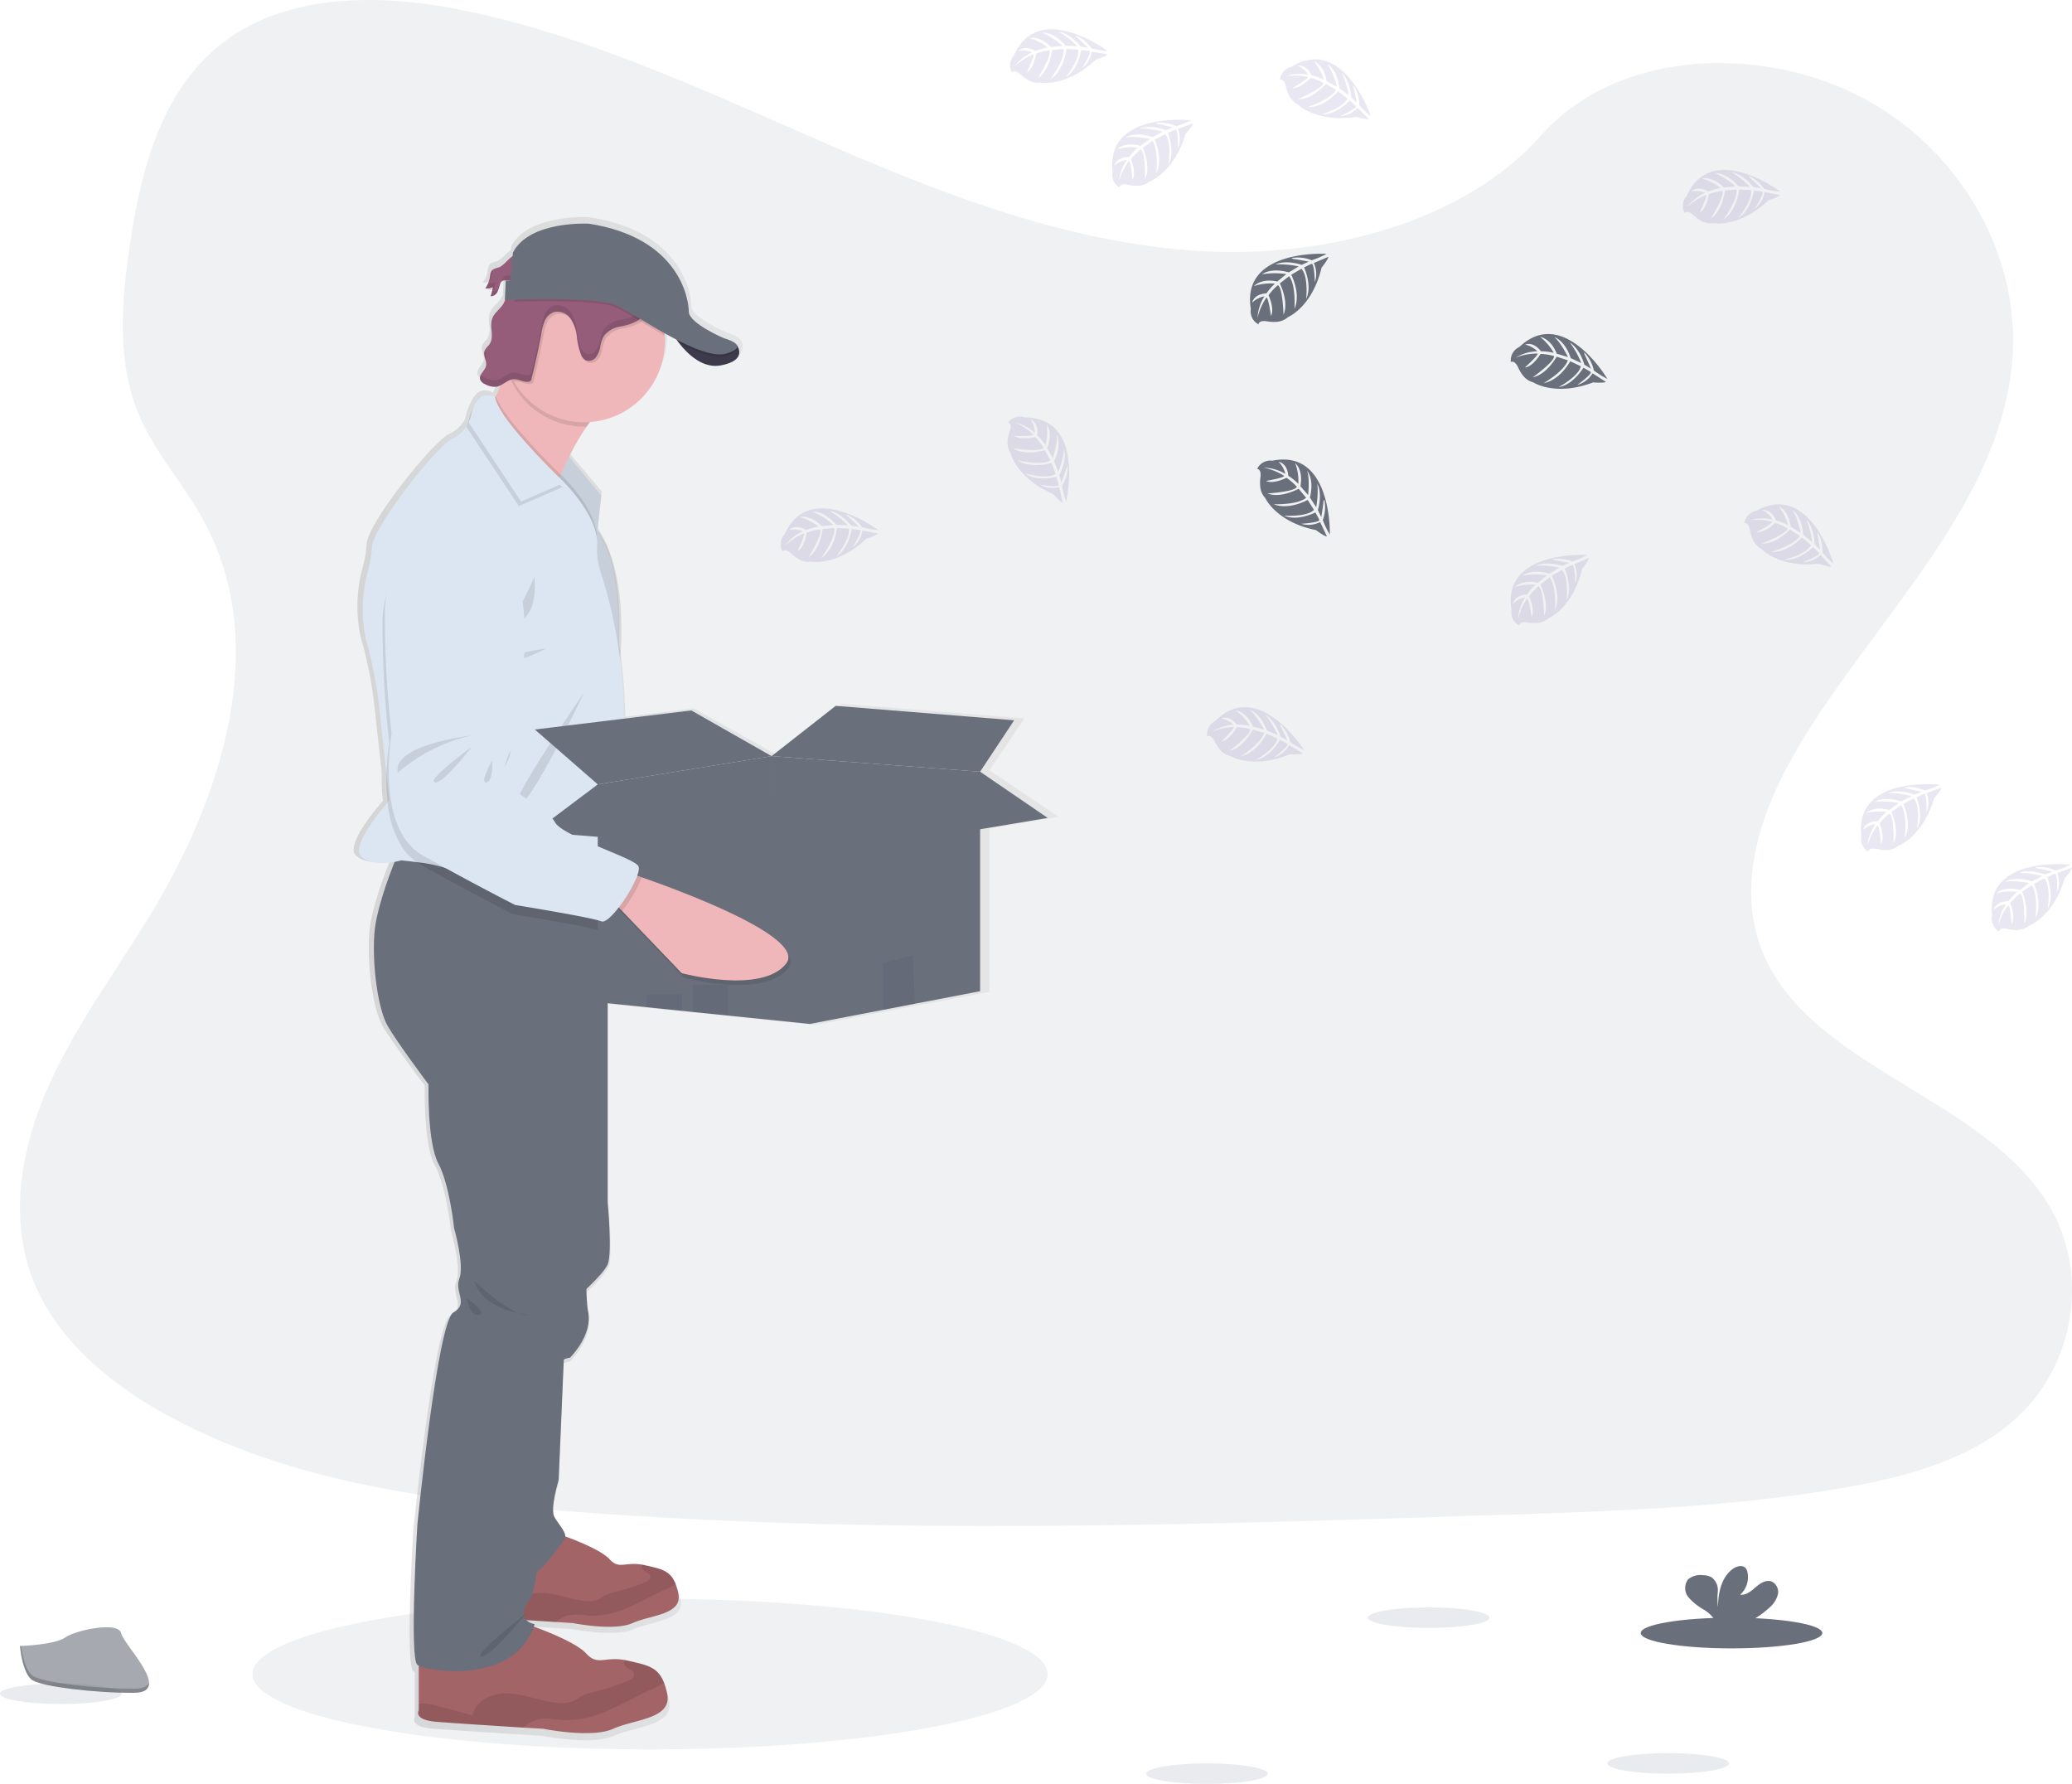 <svg xmlns="http://www.w3.org/2000/svg" xmlns:xlink="http://www.w3.org/1999/xlink" width="367.6" height="316.421" viewBox="0 0 367.6 316.421"><defs><style>.a,.j,.n{fill:#696f7b;}.a,.d,.g,.k,.l,.m{opacity:0.1;}.b{fill:url(#a);}.c{fill:#efb7b9;}.e{fill:#dce6f2;}.f{fill:#965d7b;}.h{fill:#444053;}.i{fill:#a36468;}.k{fill:#38435a;}.l{fill:#250c80;}.m{fill:#2d3956;}.n{opacity:0.59;}.o{opacity:0.2;}</style><linearGradient id="a" y1="0.5" x2="1" y2="0.5" gradientUnits="objectBoundingBox"><stop offset="0" stop-color="gray" stop-opacity="0.251"/><stop offset="0.54" stop-color="gray" stop-opacity="0.122"/><stop offset="1" stop-color="gray" stop-opacity="0.102"/></linearGradient></defs><g transform="translate(-34.37 -0.003)"><ellipse class="a" cx="70.54" cy="13.363" rx="70.54" ry="13.363" transform="translate(79.161 283.57)"/><path class="a" d="M306.745,99.656c-23.339-.9-45.567-9.269-66.793-18.426s-42.249-19.3-65.029-24.15c-14.652-3.12-31.409-3.565-43.212,5.151-11.363,8.412-15.034,22.893-17.007,36.34-1.486,10.118-2.358,20.77,1.709,30.243,2.827,6.577,7.84,12.105,11.309,18.406,12.07,21.919,3.538,48.95-9.538,70.352-6.13,10.038-13.253,19.628-17.987,30.3s-6.924,22.949-2.78,33.868c4.1,10.815,13.887,18.923,24.486,24.631,21.525,11.6,46.88,14.913,71.621,16.8,54.752,4.158,109.792,2.359,164.689.553,20.317-.665,40.72-1.342,60.706-4.831,11.1-1.939,22.556-5.015,30.616-12.442,10.227-9.425,12.762-25.384,5.907-37.2-11.5-19.828-43.274-24.751-51.319-46.026-4.421-11.713.119-24.755,6.549-35.615,13.79-23.3,36.9-43.742,38.117-70.372.837-18.29-10.274-36.608-27.453-45.264-18.005-9.073-42.978-7.931-56.256,7.086C351.393,94.5,327.354,100.453,306.745,99.656Z" transform="translate(-57.311 -55.03)"/><path class="b" d="M443.172,257.546,430.9,249.274h0l6.189-9.213-32.406-2.584-11.645,9-14.577-8.172-12.157,1.462-.144-3.2a90.442,90.442,0,0,0-1.005-9.974c.052-1,.088-2.151.084-3.4,0-5.268-.713-12.249-3.845-16.9l.721-6.481-5.848-6.91a44.206,44.206,0,0,1,3.2-5.392c.2-.288.4-.569.617-.841a14.544,14.544,0,0,0,13.579-14.421,9.218,9.218,0,0,0-.04-1.053,3.815,3.815,0,0,0-.044-.425c.741.4,1.49.8,2.239,1.2.14.2.3.4.477.637h0l.036.044.224.276.072.084c.08.1.164.188.248.284l.056.064c.212.236.437.477.677.713a.716.716,0,0,1,.08.076l.3.28.084.076c.256.228.529.449.8.657l.088.064.344.236.112.072c.132.08.268.164.4.24l.048.028c.156.084.316.164.477.24l.08.032q.2.088.4.168l.124.044c.14.048.276.092.421.132l.088.024c.176.044.353.08.533.108h.02a4.357,4.357,0,0,0,.513.052h.116a4.4,4.4,0,0,0,.461,0h.1a4.746,4.746,0,0,0,.573-.068,6.321,6.321,0,0,0,2.524-.905,2.2,2.2,0,0,0,.513-.477,1.888,1.888,0,0,0-.08-2.2h0c-.312-.745-2.339-1.27-2.339-1.27s-6.409-2.676-6.409-4.807-1.6-13.187-18.142-15.714c0,0-10.759-.6-13.784,5.155l-.064.673c-.889.557-1.626,1.674-2.5,2a4.089,4.089,0,0,0-1.086.4v-.076h0a1.033,1.033,0,0,0-.244.316,3.2,3.2,0,0,0-.332,1.2,4.526,4.526,0,0,1-.525,1.454,3.238,3.238,0,0,1-.24.369h0l-.068.108a2.924,2.924,0,0,0,1.362-.22,6.781,6.781,0,0,1-.4,1.6,1.33,1.33,0,0,0,1.234-.737v-.032l.052-.072a3.383,3.383,0,0,0,.248-.581l-.044.048c.08-.26.152-.525.24-.781a1.226,1.226,0,0,1,.2-.4.97.97,0,0,1,.829-.276l-.164,3.473h.072a4.734,4.734,0,0,1-.353.729c-.569.921-1.6,1.55-1.983,2.56a3.766,3.766,0,0,0-.184,1.514c0,.3.036.6.06.905v-.024a3.378,3.378,0,0,1-.361,2.207c-.3.441-.773.773-.937,1.274a1.241,1.241,0,0,0-.06.433,4.86,4.86,0,0,0,.272,1.286.056.056,0,0,0,0-.024,1.955,1.955,0,0,1,.068.945c-.18.8-1.154,1.47-1.106,2.235a.861.861,0,0,0,.044.3,1.623,1.623,0,0,0,.905.8,3.525,3.525,0,0,0,2.035.449,2.676,2.676,0,0,0,.761-.26c-.28.645-.569,1.282-.861,1.887-.044.1-.092.192-.14.288,0,0-2.475-1.654-3.882,1.718a7.483,7.483,0,0,0-.869,2.259,5.375,5.375,0,0,1-.3.929,5.98,5.98,0,0,1-2.676,2.4c-2.868,1.314-14.453,15.762-14.657,19.5a21.827,21.827,0,0,1-.737,4.318,25.7,25.7,0,0,0-.689,10.211,19.535,19.535,0,0,0,.709,3.257,72.964,72.964,0,0,1,2.051,10.711l1.33,12.105a34.447,34.447,0,0,0,.216,5c-1.358,1.55-6.81,8.011-4.727,9.77,1.6,1.386,4.406,1.158,5.981.873-1.326,3.281-3.413,8.985-3.689,12.9-.4,5.8.685,13.475,2.4,16.423S330.7,305.19,330.7,305.19s-.268,10.375,1.779,14.144,2.872,11.589,2.872,11.589,1.911,6.6.953,9.029,1.775,4.446-1.094,6.061-6.537,38-6.537,38-1.478,23.846,0,25.06a1.5,1.5,0,0,0,.252.148v8.011s-1.025,1.682,3.144,2.023c2.856.228,10.952.745,15.754,1.045l3.721.232s8.813,1.754,12.706,0,10.8-1.714,9.77-6.349a13.183,13.183,0,0,0-.545-1.855c-1.126-2.876-3.036-3.2-6.557-4.006-.2-.044-.4-.084-.581-.116-3.709-.645-4.927,1.082-7.006-1.166-1.807-1.943-7.559-4.118-9.518-4.807.048-.144.108-.284.156-.433a2.932,2.932,0,0,1-1.486-.725l5.308.337,3.16.2s7.491,1.494,10.815,0,9.173-1.454,8.3-5.392a11.294,11.294,0,0,0-.461-1.578c-.957-2.443-2.584-2.712-5.576-3.389-.172-.036-.332-.072-.493-.1-3.152-.549-4.186.917-5.952-.989-1.514-1.626-6.293-3.449-8.011-4.07,0-.889-1.2-2.155-1.959-3.425-.889-1.482.753-6.669.753-6.669l.937-21.523a4.157,4.157,0,0,1,1.122-.32s4.238-4.046,3.281-8.356a27.694,27.694,0,0,1-.3-3.938,20.231,20.231,0,0,0,3.857-4.382c.889-1.919,0-11.216,0-11.216V290.709l7.09.717,6.433.661,1.959.2,6.433.649,14.785,1.494,13.323-2.524,5.764-1.09,11.853-2.243v-29Zm-97.583-96.1-.825-.088C345.036,161.369,345.324,161.421,345.589,161.445Z" transform="translate(-220.971 -112.642)"/><path class="c" d="M512.068,442.063c-4.006,5.732-18.406,2.7-18.406,2.7L482.5,434.316,481,432.9l2.52-5.352s.8.22,2.175.613C492.909,430.258,515.449,437.244,512.068,442.063Z" transform="translate(-318.624 -278.328)"/><path class="d" d="M485.687,428.163a23.5,23.5,0,0,1-3.185,6.153L481,432.9l2.52-5.352S484.329,427.77,485.687,428.163Z" transform="translate(-318.624 -278.328)"/><path class="e" d="M382.485,278.168s-10.287,4.563-9.782,15.766a184.71,184.71,0,0,0,2.355,21.535s-2.1,16.86,6.653,21.206,16.86,7.919,16.86,7.919,13.7,1.474,15.4,2.083,7.022-8.7,6.041-10.15-13.555-4.49-15.158-6.91-5.308-3.914-5.308-3.914-3.825-2.315-4.086-4.406.749-3.649,1.005-4.566.905-9.774.905-9.774S401.692,275.432,382.485,278.168Z" transform="translate(-253.697 -188.683)"/><path class="d" d="M394.887,370.39s-14.112,2.363-12.746,7.3A29.918,29.918,0,0,1,394.887,370.39Z" transform="translate(-259.309 -244.064)"/><path class="d" d="M404.736,375.38s-7.759,6.333-6.241,6.657S404.736,375.38,404.736,375.38Z" transform="translate(-269.05 -247.055)"/><path class="d" d="M421.86,380.89s-2.079,4.258-.8,3.97S421.86,380.89,421.86,380.89Z" transform="translate(-282.445 -250.358)"/><path class="d" d="M422.054,339.642l-.857-.244a2.449,2.449,0,0,0,.112-1.751c-.981-1.45-13.547-4.486-15.146-6.91s-5.308-3.914-5.308-3.914-3.825-2.315-4.086-4.406.749-3.649,1.005-4.566.905-9.778.905-9.778,4.306-31.521-14.9-28.785c0,0-10.287,4.567-9.786,15.77a184.21,184.21,0,0,0,2.359,21.535s-2.1,16.86,6.653,21.206,16.86,7.919,16.86,7.919,13.7,1.47,15.4,2.083c.645.232,1.811-.965,2.952-2.612l.649.6,11.16,10.439s14.4,3.04,18.406-2.692C451.82,348.719,429.284,341.733,422.054,339.642Z" transform="translate(-254.471 -189.354)"/><path class="f" d="M378.761,169.992a3.406,3.406,0,0,0-1.11.429c-.4.332-.4.9-.5,1.4a4.6,4.6,0,0,1-.8,1.915,2.88,2.88,0,0,0,1.334-.22,6.865,6.865,0,0,1-.4,1.6,1.3,1.3,0,0,0,1.2-.733,7.717,7.717,0,0,0,.5-1.406,1.158,1.158,0,0,1,.192-.4c.369-.437,1.053-.24,1.622-.184a2.664,2.664,0,0,0,2.435-1.17c.6-.917.641-3.265-.8-3.513C380.929,167.461,379.991,169.536,378.761,169.992Z" transform="translate(-255.894 -122.559)"/><g class="g" transform="translate(120.516 47.758)"><path d="M378.553,174.847c.036-.2.06-.4.1-.6h0a2.35,2.35,0,0,0-.5,1.4,4.405,4.405,0,0,1-.236.845,4.59,4.59,0,0,0,.633-1.646Z" transform="translate(-377.351 -174.25)"/><path d="M377.83,181.6a6.661,6.661,0,0,0,.4-1.6,2.868,2.868,0,0,1-1.27.22,4.633,4.633,0,0,1-.461.8,2.852,2.852,0,0,0,1.33-.216,6.661,6.661,0,0,1-.4,1.6,1.3,1.3,0,0,0,1.2-.733,2.99,2.99,0,0,0,.24-.573,1.2,1.2,0,0,1-1.041.5Z" transform="translate(-376.5 -177.697)"/><path d="M385.735,175.731c-.569-.056-1.258-.252-1.626.184a1.238,1.238,0,0,0-.192.4c-.036.1-.068.212-.1.32.381-.3,1-.14,1.514-.088a2.676,2.676,0,0,0,2.435-1.17,2.219,2.219,0,0,0,.268-.629A2.668,2.668,0,0,1,385.735,175.731Z" transform="translate(-380.888 -174.55)"/></g><path class="e" d="M314.141,201l6.109,7.346-.8,7.415L312.07,204.2Z" transform="translate(-179.216 -120.483)"/><path class="d" d="M320.246,208.346l-.749,6.974-.048.441-6.661-10.431-.717-1.126.208-.324,1.859-2.88.413.5Z" transform="translate(-179.216 -120.483)"/><path class="c" d="M397.764,215.045c-2.067.593-4.042,2.628-5.76,5.1a43.513,43.513,0,0,0-3.108,5.344c-.565,1.13-1.061,2.215-1.474,3.161l-.288.673c-.7,1.646-1.086,2.748-1.086,2.748s-15.823-11.9-13.319-12.7c.841-.268,1.947-2.071,3.04-4.342l.136-.288c.693-1.458,1.374-3.084,1.979-4.615,1.238-3.144,2.155-5.876,2.155-5.876S404.073,213.243,397.764,215.045Z" transform="translate(-253.562 -144.475)"/><path class="h" d="M459.26,202.58s3.653,6.609,8.56,5.708,2.888-3.549,2.888-3.549Z" transform="translate(-305.593 -143.474)"/><path class="i" d="M397.556,750.388c-3.237,1.478-10.555,0-10.555,0l-3.084-.192c-4.006-.256-10.711-.689-13.083-.881-3.461-.284-2.612-1.7-2.612-1.7v-8.568l16.792-4.254s6.637,2.271,8.456,4.254c1.727,1.891,2.736.437,5.816.981.152.028.312.06.481.1,2.924.669,4.51.933,5.448,3.357a11.258,11.258,0,0,1,.453,1.562C406.533,748.946,400.789,748.918,397.556,750.388Z" transform="translate(-250.967 -462.496)"/><path class="d" d="M405.215,751.317a12.547,12.547,0,0,1-1.891.969c-2.2,1.005-4.3,2.231-6.525,3.181a15.261,15.261,0,0,1-7.038,1.446,10.494,10.494,0,0,0-3.757-.04,8.673,8.673,0,0,0-2.087,1.158c-4.006-.256-10.711-.689-13.083-.881-3.461-.284-2.612-1.7-2.612-1.7v-1c.124,0,.264-.036.425-.048a7.562,7.562,0,0,1,2.443.365c1.738.473,3.469.937,5.207,1.4a4.114,4.114,0,0,1,2-2.556,6.385,6.385,0,0,1,3.229-.741c2.7.036,5.247,1.314,7.939,1.442a4.374,4.374,0,0,0,2.2-.369c.369-.184.693-.453,1.053-.657a7.69,7.69,0,0,1,1.815-.613A39.956,39.956,0,0,0,399.723,751c.481-.188,1.042-.529.977-1.041-.084-.681-1.154-.761-1.434-1.386a.8.8,0,0,1,.032-.709c.152.028.312.06.481.1C402.691,748.629,404.278,748.893,405.215,751.317Z" transform="translate(-250.967 -470.331)"/><path class="i" d="M381.246,793.058c-3.805,1.739-12.418,0-12.418,0l-3.625-.212c-4.695-.3-12.6-.8-15.394-1.038-4.074-.336-3.072-2-3.072-2v-10.1L366.5,774.7s7.811,2.672,9.95,5.007c2.031,2.223,3.2.513,6.846,1.154.18.032.369.072.565.116,3.441.8,5.308,1.1,6.409,3.954a12.853,12.853,0,0,1,.533,1.839C391.793,791.36,385.052,791.324,381.246,793.058Z" transform="translate(-238.078 -486.42)"/><path class="d" d="M390.259,794.18a14.912,14.912,0,0,1-2.223,1.142c-2.592,1.182-5.059,2.624-7.679,3.741a18,18,0,0,1-8.284,1.7c-1.482-.108-3-.481-4.406-.048A10.216,10.216,0,0,0,365.2,802.1c-4.695-.3-12.6-.8-15.394-1.037-4.074-.336-3.072-2-3.072-2v-1.178a5.031,5.031,0,0,1,.5-.056,8.789,8.789,0,0,1,2.876.429l6.125,1.65a4.847,4.847,0,0,1,2.375-3.008,7.474,7.474,0,0,1,3.8-.873c3.173.044,6.173,1.546,9.341,1.7a5.171,5.171,0,0,0,2.58-.429c.437-.22.8-.537,1.242-.773a8.712,8.712,0,0,1,2.135-.721,47.938,47.938,0,0,0,6.073-1.971c.565-.224,1.226-.625,1.15-1.226-.1-.8-1.358-.9-1.69-1.634a.966.966,0,0,1,.04-.833c.18.032.369.072.565.116C387.291,791.015,389.158,791.328,390.259,794.18Z" transform="translate(-238.078 -495.669)"/><path class="j" d="M391.907,647.54l-1.07,25.168s-1.6,5.139-.733,6.609,2.335,2.936,1.8,3.805-6.942,10.267-9.013,6.661-4.114-19.227-4.114-19.227l1.911-19.3Z" transform="translate(-257.351 -410.196)"/><path class="j" d="M414.139,491l2.972,3.974v34.561s.869,9.213,0,11.116-5.276,5.708-5.276,5.708l-3.705-19.027.8-20.129Z" transform="translate(-274.944 -316.361)"/><path class="a" d="M391.907,647.54l-1.07,25.168s-1.6,5.139-.733,6.609,2.335,2.936,1.8,3.805-6.942,10.267-9.013,6.661-4.114-19.227-4.114-19.227l1.911-19.3Z" transform="translate(-257.351 -410.196)"/><path class="a" d="M414.139,491l2.972,3.974v34.561s.869,9.213,0,11.116-5.276,5.708-5.276,5.708l-3.705-19.027.8-20.129Z" transform="translate(-274.944 -316.361)"/><path class="j" d="M368.479,439.814v18.695l-3.337,14.553s-1.069,35.118-.136,39.388-3.2,8.28-3.2,8.28-2.4.268-2.4,2.135-4.006,7.21-4.006,7.21l.132,10.415s1.738,19.5-.933,23.233.933,4.274.933,4.274c-3.337,10.948-19.36,8.412-20.806,7.21s0-24.835,0-24.835,3.581-36.051,6.385-37.654.136-3.605,1.07-6.009-.933-8.945-.933-8.945-.8-7.747-2.8-11.484-1.738-14.02-1.738-14.02-5.608-7.479-7.274-10.415-2.74-10.547-2.339-16.291c.272-3.882,2.311-9.534,3.605-12.786.621-1.558,1.07-2.568,1.07-2.568l.381.1,21.879,5.728Z" transform="translate(-226.312 -279.916)"/><path class="d" d="M405.874,215c-2.067.593-4.042,2.628-5.76,5.1h-.449a14.308,14.308,0,0,1-12.418-7.182,14.089,14.089,0,0,1-1.258-2.864c1.238-3.144,2.155-5.876,2.155-5.876S412.183,213.2,405.874,215Z" transform="translate(-261.672 -144.433)"/><path class="c" d="M413.021,184.754a14.32,14.32,0,1,1-26.79-7.018,13.993,13.993,0,0,1,1.514-2.187,14.493,14.493,0,0,1,3.293-2.892A14.32,14.32,0,0,1,413,183.7C413.009,184.057,413.021,184.406,413.021,184.754Z" transform="translate(-260.707 -124.198)"/><path class="d" d="M393.842,255.011l-.048.441-6.661-10.415c-.7,1.646-1.086,2.748-1.086,2.748s-15.823-11.913-13.319-12.714c.841-.268,1.947-2.071,3.04-4.342l.136-.288c1.162,3.461,7.911,10.379,10.719,13.151.324.32.593.585.8.777l.429.4.224.224C389.1,246.046,393.41,250.693,393.842,255.011Z" transform="translate(-253.562 -160.174)"/><path class="e" d="M367.667,290.175l-.729,23.461-.128,4.178s-8.636-.8-16.7-1.682c-6.489-.709-12.606-1.474-13.547-1.923a25.5,25.5,0,0,0-5.808-1.278c-1.57-.212-2.8-.324-2.8-.324s-.461.136-1.17.264c-1.546.28-4.262.509-5.844-.865-2.023-1.758,3.293-8.148,4.619-9.682l.292-.332-.5-4.627-1.3-12a73.2,73.2,0,0,0-2-10.615,19.578,19.578,0,0,1-.693-3.225,25.828,25.828,0,0,1,.673-10.118,22.07,22.07,0,0,0,.721-4.282c.2-3.705,11.516-18.026,14.32-19.328a5.944,5.944,0,0,0,2.868-2.86,5.464,5.464,0,0,0,.437-1.246c1.2-5.207,4.242-3.14,4.242-3.14.733,4.074,12.081,14.857,12.081,14.857l.224.224c1.126,1.154,6.141,6.569,5.784,11.192a13.567,13.567,0,0,0,.757,5.063,85.622,85.622,0,0,1,3.946,22.432Z" transform="translate(-222.408 -160)"/><path class="d" d="M390.258,310.45s-2.8,6.81-4.907,7.911S391.26,320.685,390.258,310.45Z" transform="translate(-261.078 -208.134)"/><path class="d" d="M393.789,342.2s-6.409.8-6.409,2S393.789,342.2,393.789,342.2Z" transform="translate(-262.506 -227.166)"/><path class="d" d="M401.829,361.7s-9.313,19.828-11.917,20.429S401.829,361.7,401.829,361.7Z" transform="translate(-263.836 -238.855)"/><path class="d" d="M385,247.586l-7.7,3.349L368,236.891a5.463,5.463,0,0,0,.437-1.246c1.2-5.207,4.242-3.141,4.242-3.141.733,4.074,12.081,14.857,12.081,14.857Z" transform="translate(-250.889 -161.169)"/><path class="e" d="M386,245.586l-7.7,3.349L369,234.891a5.463,5.463,0,0,0,.437-1.246c1.2-5.207,4.242-3.141,4.242-3.141.733,4.074,12.081,14.857,12.081,14.857Z" transform="translate(-251.488 -159.97)"/><path class="d" d="M373.038,354.789s-8.636-.8-16.7-1.682l14.461,3.785V361.3c-.633.573-1.182.869-1.538.717-1.666-.7-15.266-2.9-15.266-2.9s-7.9-4.006-16.423-8.813a6.587,6.587,0,0,1-.6-.377,9.469,9.469,0,0,1-2.524-2.528,17.939,17.939,0,0,1-2.676-8.08,34.937,34.937,0,0,1-.208-4.959,40.654,40.654,0,0,1,.513-5.6,184.285,184.285,0,0,1-1.2-21.631c.1-11.216,10.615-15.222,10.615-15.222,19.328-1.7,13.335,29.542,13.335,29.542s-1.118,8.813-1.422,9.714-1.4,2.4-1.25,4.506S356,340.28,356,340.28s3.605,1.69,5.091,4.194c1.082,1.847,8.108,4.35,12.077,6.137Z" transform="translate(-228.636 -196.974)"/><path class="d" d="M411.54,173.072a4.535,4.535,0,0,1-.4,1.915,11.832,11.832,0,0,1-.713,1.426,6.569,6.569,0,0,1-1.754,2.179,8.976,8.976,0,0,1-3.2,1.114,4.637,4.637,0,0,0-2.9,1.642,5.744,5.744,0,0,0-.677,1.963,4.222,4.222,0,0,1-.8,1.9,1.574,1.574,0,0,1-1.875.449,1.9,1.9,0,0,1-.725-.933,13.388,13.388,0,0,1-.757-3.281,6.98,6.98,0,0,0-1.126-3.144,2.816,2.816,0,0,0-2.956-1.134,2.848,2.848,0,0,0-1.6,1.554,8.91,8.91,0,0,0-.6,2.211q-.745,4.078-1.759,8.108a.745.745,0,0,1-.132.3.577.577,0,0,1-.4.168c-.9.12-1.758-.509-2.664-.441a1.531,1.531,0,0,0-.276.044,14.312,14.312,0,0,1,1.446-16.343l.072-.02a4.318,4.318,0,0,0,1.6-1.009,16.91,16.91,0,0,0,1.6-1.855l.32-.4a18.27,18.27,0,0,1,3.124-2.968,3.2,3.2,0,0,1,1.066-.577,3.156,3.156,0,0,1,1.009-.032,25.466,25.466,0,0,0,4.17.156,26.75,26.75,0,0,1,2.928-.3c2.536.072,4.7,1.863,6.3,3.825A5.925,5.925,0,0,1,411.54,173.072Z" transform="translate(-260.665 -121.409)"/><path class="f" d="M378.145,174.746c-.557.913-1.562,1.534-1.939,2.536-.553,1.454.381,3.265-.477,4.563-.284.437-.753.761-.913,1.262-.272.845.473,1.746.28,2.616s-1.338,1.6-1.034,2.451a1.6,1.6,0,0,0,.881.8,3.445,3.445,0,0,0,2,.445c1.094-.18,1.907-1.254,3.016-1.334.9-.064,1.763.561,2.66.445a.6.6,0,0,0,.4-.172.692.692,0,0,0,.132-.3q1.01-4.026,1.763-8.108a8.731,8.731,0,0,1,.6-2.211,2.872,2.872,0,0,1,1.6-1.554,2.825,2.825,0,0,1,2.956,1.134,6.938,6.938,0,0,1,1.13,3.144,13.562,13.562,0,0,0,.753,3.281,1.915,1.915,0,0,0,.729.937,1.569,1.569,0,0,0,1.871-.449,4.178,4.178,0,0,0,.8-1.9,5.72,5.72,0,0,1,.677-1.959,4.648,4.648,0,0,1,2.9-1.642,9.063,9.063,0,0,0,3.2-1.118,6.592,6.592,0,0,0,1.755-2.175,6.4,6.4,0,0,0,1.1-3.345,6.14,6.14,0,0,0-1.642-3.465c-1.6-1.963-3.769-3.753-6.3-3.821a24.916,24.916,0,0,0-2.928.3,25.064,25.064,0,0,1-4.17-.16,3.277,3.277,0,0,0-1.009.036,3.02,3.02,0,0,0-1.062.577,18.279,18.279,0,0,0-3.128,2.964,22.958,22.958,0,0,1-1.931,2.243,4.346,4.346,0,0,1-1.6,1.013c-.4.112-.8.032-1.182.156C378.85,172.3,378.694,173.841,378.145,174.746Z" transform="translate(-254.493 -120.827)"/><path class="d" d="M467.82,208.284c-3.2.589-5.86-2-7.33-3.894a15.7,15.7,0,0,1-1.23-1.811l11,2.075.445.084S472.727,207.387,467.82,208.284Z" transform="translate(-305.593 -143.474)"/><g class="g" transform="translate(119.5 50.862)"><path d="M376.209,211.868a3.336,3.336,0,0,0-.232-1.538c0,.04-.036.08-.048.12a2.981,2.981,0,0,0,.208,1.65A1.2,1.2,0,0,0,376.209,211.868Z" transform="translate(-375.105 -198.982)"/><path d="M379.063,197.8a8.9,8.9,0,0,0,.032,1.662A8.927,8.927,0,0,0,379.063,197.8Z" transform="translate(-377.006 -191.471)"/><path d="M403.841,184.584a6.569,6.569,0,0,1-1.754,2.179,8.949,8.949,0,0,1-3.2,1.114,4.627,4.627,0,0,0-2.9,1.642,5.771,5.771,0,0,0-.677,1.963,4.194,4.194,0,0,1-.8,1.9,1.563,1.563,0,0,1-1.871.449,1.915,1.915,0,0,1-.729-.937,13.338,13.338,0,0,1-.753-3.281,6.921,6.921,0,0,0-1.13-3.144,2.816,2.816,0,0,0-2.956-1.134,2.86,2.86,0,0,0-1.6,1.554,8.73,8.73,0,0,0-.6,2.211q-.749,4.082-1.763,8.108a.693.693,0,0,1-.132.3.6.6,0,0,1-.4.172c-.9.116-1.759-.509-2.66-.445-1.11.08-1.923,1.154-3.016,1.33a3.385,3.385,0,0,1-2-.445,2.143,2.143,0,0,1-.733-.521,1.082,1.082,0,0,0-.148.933,1.562,1.562,0,0,0,.881.8,3.385,3.385,0,0,0,2,.445c1.094-.176,1.907-1.25,3.016-1.33.9-.064,1.762.561,2.66.445a.6.6,0,0,0,.4-.172.693.693,0,0,0,.132-.3q1.009-4.006,1.762-8.108a8.732,8.732,0,0,1,.6-2.211,2.86,2.86,0,0,1,1.6-1.554,2.818,2.818,0,0,1,2.956,1.134,6.938,6.938,0,0,1,1.13,3.144,13.563,13.563,0,0,0,.753,3.281,1.915,1.915,0,0,0,.729.937,1.569,1.569,0,0,0,1.871-.449,4.194,4.194,0,0,0,.8-1.9,5.772,5.772,0,0,1,.677-1.963,4.666,4.666,0,0,1,2.9-1.642,9.136,9.136,0,0,0,3.2-1.114,6.57,6.57,0,0,0,1.755-2.179,6.378,6.378,0,0,0,1.1-3.341,4.292,4.292,0,0,0-.048-.457,7.87,7.87,0,0,1-1.049,2.584Z" transform="translate(-373.964 -182)"/></g><path class="d" d="M413.95,177.769a14.152,14.152,0,0,1,1.783,5.948c-3.569-2-6.926-4.2-8.62-4.967-2.952-1.334-13.992-1.134-18.142-1.009a13.989,13.989,0,0,1,1.514-2.187,14.492,14.492,0,0,1,3.3-2.892,14.328,14.328,0,0,1,20.181,5.1Z" transform="translate(-263.459 -124.203)"/><path class="d" d="M468.822,206.586c-1.927.593-5.071-.553-8.332-2.2a15.7,15.7,0,0,1-1.23-1.811l11,2.075C470.989,205.152,471.173,205.861,468.822,206.586Z" transform="translate(-305.593 -143.474)"/><path class="j" d="M399.949,154.053s-10.515-.6-13.471,5.107L386,164.219l-.8-.088-.16,3.441s16.071-.7,19.728.949,15.021,9.966,19.576,8.564-.4-2.7-.4-2.7-6.269-2.656-6.269-4.739S416.12,156.556,399.949,154.053Z" transform="translate(-261.103 -114.374)"/><path class="d" d="M371.63,622.28s6.71,6.509,9.614,6.009C381.244,628.289,373.032,627.588,371.63,622.28Z" transform="translate(-253.065 -395.054)"/><path class="d" d="M368.13,629.81s.6,3.349,2.2,3.02S368.13,629.81,368.13,629.81Z" transform="translate(-250.967 -399.568)"/><path class="d" d="M382.256,769.53s-9.526,7.411-7.919,7.611S382.256,769.53,382.256,769.53Z" transform="translate(-254.578 -483.32)"/><path class="j" d="M330.96,339.819,361.8,334.8V364L332.5,362.467Z" transform="translate(-190.539 -200.687)"/><path class="j" d="M407.96,334.8l36.989,2.768L442.9,362.98,407.96,364Z" transform="translate(-236.696 -200.687)"/><path class="j" d="M419.332,312.55l-11.372,8.913,36.989,2.768,6.045-9.121Z" transform="translate(-236.696 -187.35)"/><path class="j" d="M303.08,317.971l27.768-3.381,14.244,8.1L314.248,327.7Z" transform="translate(-173.827 -188.573)"/><path class="j" d="M368.566,349.894v39.925l-14.449-1.482-6.285-.641-1.915-.2-6.281-.645-8.676-.889V347.33l30.84,2.1Z" transform="translate(-190.539 -208.198)"/><path class="j" d="M455.067,341.71v38.935l-11.58,2.223-5.632,1.082-13.015,2.5V346.525Z" transform="translate(-246.814 -204.829)"/><path class="j" d="M303.08,355.734l11.168-8.4,37.606,2.564-5.536,9.325Z" transform="translate(-173.827 -208.198)"/><path class="j" d="M455.067,341.71l-30.227,4.815,9.838,8.813,32.378-5.432Z" transform="translate(-246.814 -204.829)"/><path class="k" d="M462.962,431.638l-5.632,1.082V424.4l5.276-1.33Z" transform="translate(-266.289 -253.599)"/><path class="k" d="M379.365,435.96v5.5l-6.285-.641V435.96Z" transform="translate(-215.787 -261.325)"/><path class="k" d="M358.9,440.29v2.928l-6.281-.645V440.29Z" transform="translate(-203.523 -263.921)"/><path class="d" d="M464.948,459.723c-4.306,5.508-18.526,1.7-18.526,1.7L435.854,450.4l-1.434-1.494,2.8-5.207s.8.264,2.139.729C446.445,446.9,468.573,455.088,464.948,459.723Z" transform="translate(-290.703 -288.008)"/><path class="c" d="M463.947,457.723c-4.306,5.508-18.526,1.7-18.526,1.7L434.854,448.4l-1.434-1.494,2.8-5.207s.8.264,2.139.729C445.445,444.9,467.573,453.088,463.947,457.723Z" transform="translate(-290.103 -286.809)"/><path class="d" d="M438.323,442.429a23.682,23.682,0,0,1-3.509,5.973l-1.434-1.494,2.8-5.207S436.989,441.964,438.323,442.429Z" transform="translate(-290.079 -286.809)"/><path class="e" d="M342.494,287.9s-10.515,4.006-10.615,15.222a184.293,184.293,0,0,0,1.2,21.631s-3,16.724,5.508,21.531,16.423,8.813,16.423,8.813,13.6,2.2,15.27,2.9,7.475-8.312,6.573-9.814-13.283-5.207-14.753-7.711-5.091-4.19-5.091-4.19-3.693-2.52-3.841-4.623.941-3.605,1.25-4.506,1.426-9.714,1.426-9.714S361.821,286.175,342.494,287.9Z" transform="translate(-229.236 -194.574)"/><path class="d" d="M350.658,380.7s-14.22,1.6-13.119,6.609A29.916,29.916,0,0,1,350.658,380.7Z" transform="translate(-232.593 -250.244)"/><path class="d" d="M360.247,385.7s-8.071,5.908-6.589,6.309S360.247,385.7,360.247,385.7Z" transform="translate(-242.183 -253.241)"/><path class="d" d="M377.285,391.7s-2.3,4.142-1,3.926S377.285,391.7,377.285,391.7Z" transform="translate(-255.615 -256.838)"/><path class="j" d="M728.667,167.391s-15.222-.917-13.443,9.762a2.605,2.605,0,0,0,1.354,2.744s.028-.8,1.562-.525a7.012,7.012,0,0,0,1.654.08,3.433,3.433,0,0,0,2.027-.837h0s4.282-1.767,5.948-8.769c0,0,1.234-1.53,1.2-1.923l-2.572,1.1a4.608,4.608,0,0,1,.184,3.4s-.08-3.329-.577-3.253c-.1,0-1.334.645-1.334.645s1.51,3.229.369,5.58c0,0,.433-3.982-.841-5.348L722.39,171.1s1.766,3.337.569,6.061c0,0,.308-4.178-.949-5.8l-1.642,1.278s1.662,3.293.649,5.552c0,0-.132-4.863-1.005-5.231a9.9,9.9,0,0,0-1.65,1.787s1.134,2.4.429,3.649c0,0-.433-3.241-.8-3.257a10.783,10.783,0,0,0-1.578,3.605,7.8,7.8,0,0,1,1.23-3.821,4.29,4.29,0,0,0-2.187,1.134s.22-1.518,2.54-1.65a10.958,10.958,0,0,1,1.5-1.73,9.392,9.392,0,0,0-3.705.429s1.23-1.43,4.13-.8l1.6-1.322a13.821,13.821,0,0,0-4.326.044s1.482-1.266,4.763-.344l1.763-1.054a15.825,15.825,0,0,0-4.13-.357s1.626-.877,4.647.072l1.262-.565s-1.9-.373-2.451-.433-.585-.212-.585-.212a6.554,6.554,0,0,1,3.561.4A15.718,15.718,0,0,0,728.667,167.391Z" transform="translate(-458.938 -122.368)"/><path class="l" d="M844.127,300.73s-15.222-.917-13.443,9.762a2.605,2.605,0,0,0,1.354,2.744s.028-.8,1.566-.525a7.012,7.012,0,0,0,1.654.08,3.429,3.429,0,0,0,2-.833h0s4.286-1.771,5.952-8.773c0,0,1.23-1.526,1.182-1.919l-2.572,1.1a4.622,4.622,0,0,1,.188,3.4s-.084-3.329-.577-3.253c-.1,0-1.338.645-1.338.645s1.514,3.233.373,5.58c0,0,.433-3.982-.845-5.348l-1.791,1.045s1.767,3.337.569,6.061c0,0,.308-4.178-.949-5.8l-1.638,1.282s1.658,3.289.649,5.548c0,0-.132-4.863-1.005-5.231a10.048,10.048,0,0,0-1.654,1.787s1.138,2.4.433,3.649c0,0-.433-3.241-.8-3.257a10.781,10.781,0,0,0-1.578,3.605,7.819,7.819,0,0,1,1.234-3.821,4.31,4.31,0,0,0-2.191,1.134s.224-1.518,2.544-1.65a10,10,0,0,1,1.5-1.73,9.392,9.392,0,0,0-3.705.429s1.23-1.43,4.126-.781l1.6-1.322a13.825,13.825,0,0,0-4.326.044s1.482-1.266,4.763-.344l1.762-1.053a16.052,16.052,0,0,0-4.134-.357s1.63-.877,4.651.072l1.262-.565s-1.9-.373-2.456-.433-.585-.212-.585-.212a6.566,6.566,0,0,1,3.565.4A16.161,16.161,0,0,0,844.127,300.73Z" transform="translate(-528.148 -202.296)"/><path class="l" d="M618.063,254.56s3.505-14.857-7.326-14.909a2.6,2.6,0,0,0-2.932.865s.773.164.248,1.63a7.124,7.124,0,0,0-.36,1.6,3.44,3.44,0,0,0,.477,2.135h0s1.013,4.526,7.611,7.362c0,0,1.3,1.474,1.69,1.49l-.641-2.72a4.6,4.6,0,0,1-3.381-.4s3.3.485,3.3,0c0-.1-.4-1.426-.4-1.426s-3.441.937-5.564-.589c0,0,3.849,1.106,5.416.084l-.721-1.971s-3.605,1.174-6.073-.473c0,0,4.066,1.017,5.884.056l-.981-1.835s-3.525,1.074-5.58-.308c0,0,4.807.7,5.328-.1a9.95,9.95,0,0,0-1.478-1.935s-2.548.713-3.669-.2c0,0,3.265.124,3.341-.22a10.8,10.8,0,0,0-3.3-2.175,7.851,7.851,0,0,1,3.561,1.867,4.322,4.322,0,0,0-.745-2.351s1.458.481,1.2,2.8a9.979,9.979,0,0,1,1.446,1.771,9.419,9.419,0,0,0,.208-3.725s1.2,1.458.068,4.2l1.026,1.823s.929-2.924.693-4.27c0,0,1,1.674-.473,4.751l.741,1.919a16.042,16.042,0,0,0,1.054-4.006s.589,1.755-.865,4.571l.344,1.338s.689-1.807.841-2.343.308-.541.308-.541a6.561,6.561,0,0,1-1,3.445A15.914,15.914,0,0,0,618.063,254.56Z" transform="translate(-394.556 -165.607)"/><path class="l" d="M524.475,283.972s-12.225-9.145-16.6.761a2.607,2.607,0,0,0-.377,3.036s.457-.645,1.6.425a7.014,7.014,0,0,0,1.338.977,3.437,3.437,0,0,0,2.151.4h0s4.551.877,9.79-4.054c0,0,1.871-.6,2.047-.953l-2.76-.485a4.628,4.628,0,0,1-1.71,2.94s1.758-2.828,1.3-3.032c-.092-.044-1.47-.2-1.47-.2s-.513,3.533-2.756,4.867c0,0,2.552-3.088,2.235-4.931l-2.095-.112s-.357,3.761-2.856,5.38c0,0,2.552-3.321,2.4-5.372l-2.075.168s-.421,3.657-2.508,4.987c0,0,2.56-4.134,2.035-4.919a10.069,10.069,0,0,0-2.363.581s-.365,2.62-1.646,3.285c0,0,1.422-2.944,1.134-3.148a10.768,10.768,0,0,0-3.309,2.151,7.823,7.823,0,0,1,3.132-2.516,4.314,4.314,0,0,0-2.451-.256s1.017-1.146,3.028.02a10.114,10.114,0,0,1,2.2-.621,9.374,9.374,0,0,0-3.333-1.678s1.819-.521,3.881,1.6l2.079-.212a13.72,13.72,0,0,0-3.637-2.339s1.935-.244,4.166,2.327l2.051.092a15.991,15.991,0,0,0-3.253-2.572s1.839.16,3.841,2.616l1.366.22s-1.382-1.354-1.815-1.706-.373-.5-.373-.5a6.582,6.582,0,0,1,2.76,2.291A16.2,16.2,0,0,0,524.475,283.972Z" transform="translate(-334.303 -189.956)"/><path class="l" d="M626.085,71.859s-12.225-9.149-16.6.761a2.607,2.607,0,0,0-.377,3.036s.457-.645,1.6.425a7.126,7.126,0,0,0,1.342.973,3.433,3.433,0,0,0,2.151.4h0s4.55.877,9.79-4.058c0,0,1.871-.6,2.043-.953l-2.76-.477a4.608,4.608,0,0,1-1.71,2.94s1.763-2.828,1.306-3.032c-.092-.044-1.47-.2-1.47-.2s-.529,3.541-2.772,4.867c0,0,2.548-3.088,2.235-4.931l-2.095-.112s-.361,3.761-2.856,5.376c0,0,2.552-3.321,2.4-5.372l-2.071.168s-.425,3.661-2.512,4.991c0,0,2.564-4.134,2.039-4.919a10.07,10.07,0,0,0-2.363.581s-.365,2.62-1.646,3.285c0,0,1.422-2.944,1.134-3.152a10.808,10.808,0,0,0-3.309,2.155,7.786,7.786,0,0,1,3.133-2.516,4.286,4.286,0,0,0-2.456-.256s1.021-1.146,3.032.02a9.893,9.893,0,0,1,2.2-.621,9.426,9.426,0,0,0-3.333-1.682s1.815-.517,3.878,1.6l2.079-.212a13.735,13.735,0,0,0-3.637-2.343s1.935-.24,4.17,2.331l2.051.088a15.827,15.827,0,0,0-3.257-2.568s1.843.16,3.845,2.616l1.362.22s-1.386-1.338-1.819-1.682-.373-.5-.373-.5a6.569,6.569,0,0,1,2.76,2.291A17.293,17.293,0,0,0,626.085,71.859Z" transform="translate(-395.211 -62.808)"/><path class="l" d="M744.475,91.43s-4.887-14.465-14.1-8.781a2.633,2.633,0,0,0-2.031,2.287s.741-.272,1.07,1.25a7.208,7.208,0,0,0,.549,1.566,3.469,3.469,0,0,0,1.538,1.558h0s3.253,3.3,10.367,2.211c0,0,1.879.569,2.223.373l-2-1.967a4.608,4.608,0,0,1-3.076,1.45s3.056-1.33,2.8-1.758c-.052-.084-1.1-.993-1.1-.993s-2.427,2.616-5.031,2.443c0,0,3.85-1.1,4.635-2.8l-1.658-1.278s-2.427,2.892-5.4,2.8c0,0,4.006-1.286,5.019-3.064l-1.8-1.037s-2.4,2.776-4.895,2.688c0,0,4.454-1.951,4.466-2.9a10.015,10.015,0,0,0-2.275-.861s-1.787,1.951-3.2,1.775c0,0,2.836-1.622,2.716-1.955a10.747,10.747,0,0,0-3.946-.1,7.807,7.807,0,0,1,4.006-.3,4.322,4.322,0,0,0-1.879-1.6s1.49-.365,2.488,1.734a10.087,10.087,0,0,1,2.163.737,9.415,9.415,0,0,0-1.791-3.273s1.791.6,2.279,3.533l1.835,1a13.521,13.521,0,0,0-1.67-4.006s1.734.9,2.111,4.282l1.642,1.238a15.923,15.923,0,0,0-1.226-3.966s1.426,1.178,1.682,4.338l1,.953s-.369-1.9-.521-2.435-.028-.573-.028-.573a6.6,6.6,0,0,1,.973,3.453A15.963,15.963,0,0,0,744.475,91.43Z" transform="translate(-466.887 -70.791)"/><path class="l" d="M668.048,108.186s-15.182-1.69-13.928,9.081a2.6,2.6,0,0,0,1.2,2.8s.068-.8,1.6-.441a7.371,7.371,0,0,0,1.65.164,3.445,3.445,0,0,0,2.063-.733h0s4.37-1.55,6.409-8.46c0,0,1.306-1.462,1.278-1.859l-2.624.969a4.467,4.467,0,0,1,0,3.4s.084-3.329-.4-3.277c-.1,0-1.366.577-1.366.577s1.346,3.3.088,5.608c0,0,.633-3.958-.573-5.384l-1.863.961s1.6,3.425.26,6.085c0,0,.521-4.158-.653-5.844l-1.7,1.2s1.49,3.369.365,5.576c0,0,.116-4.863-.737-5.276a10.42,10.42,0,0,0-1.742,1.7s1.013,2.443.248,3.665c0,0-.268-3.257-.621-3.289a10.772,10.772,0,0,0-1.763,3.533,7.8,7.8,0,0,1,1.426-3.757,4.31,4.31,0,0,0-2.243,1.021s.3-1.5,2.62-1.518c0,0,1.262-1.566,1.6-1.65a9.418,9.418,0,0,0-3.725.24s1.3-1.37,4.162-.573l1.686-1.238s-3.048-.617-4.338-.216c0,0,1.546-1.2,4.775-.1l1.815-.965a15.948,15.948,0,0,0-4.11-.565s1.67-.8,4.639.308l1.29-.5s-1.879-.469-2.432-.557-.573-.24-.573-.24a6.589,6.589,0,0,1,3.541.577A16.385,16.385,0,0,0,668.048,108.186Z" transform="translate(-422.353 -86.833)"/><path class="l" d="M999.66,402.355s-15.174-1.69-13.92,9.069a2.6,2.6,0,0,0,1.2,2.8s.068-.8,1.6-.445a6.932,6.932,0,0,0,1.65.164,3.417,3.417,0,0,0,2.063-.733h0s4.37-1.55,6.389-8.456c0,0,1.306-1.466,1.278-1.859l-2.624.965a4.479,4.479,0,0,1,0,3.4s.084-3.333-.4-3.277c-.1,0-1.366.573-1.366.573s1.346,3.3.088,5.608c0,0,.633-3.954-.573-5.384l-1.863.965s1.6,3.425.264,6.085c0,0,.517-4.158-.657-5.848l-1.7,1.2s1.49,3.369.364,5.572c0,0,.116-4.863-.737-5.271a10.574,10.574,0,0,0-1.742,1.7s1.017,2.443.248,3.665c0,0-.268-3.257-.621-3.289a10.772,10.772,0,0,0-1.763,3.533,7.8,7.8,0,0,1,1.426-3.757,4.274,4.274,0,0,0-2.243,1.021s.3-1.506,2.62-1.522c0,0,1.266-1.566,1.6-1.646a9.385,9.385,0,0,0-3.725.236s1.3-1.366,4.166-.569l1.682-1.238s-3.012-.569-4.322-.176c0,0,1.546-1.2,4.775-.1l1.815-.961a15.949,15.949,0,0,0-4.11-.565s1.67-.8,4.639.308l1.29-.5s-1.879-.469-2.432-.553-.573-.24-.573-.24a6.565,6.565,0,0,1,3.541.573A15.69,15.69,0,0,0,999.66,402.355Z" transform="translate(-621.136 -263.167)"/><path class="l" d="M1057.57,437.736s-15.174-1.686-13.92,9.069a2.607,2.607,0,0,0,1.2,2.8s.068-.8,1.6-.441a7.068,7.068,0,0,0,1.646.16,3.461,3.461,0,0,0,2.055-.729h0s4.366-1.55,6.385-8.46c0,0,1.31-1.462,1.278-1.859l-2.624.965a4.479,4.479,0,0,1,0,3.4s.084-3.329-.4-3.277c-.1,0-1.366.573-1.366.573s1.346,3.3.088,5.608c0,0,.633-3.954-.573-5.38l-1.863.961s1.6,3.425.264,6.085c0,0,.517-4.158-.657-5.844l-1.7,1.2s1.49,3.369.369,5.576c0,0,.112-4.867-.741-5.276a10.579,10.579,0,0,0-1.742,1.7s1.017,2.443.248,3.665c0,0-.268-3.257-.621-3.289a10.712,10.712,0,0,0-1.759,3.533,7.817,7.817,0,0,1,1.422-3.757,4.311,4.311,0,0,0-2.243,1.021s.3-1.506,2.624-1.518c0,0,1.262-1.566,1.6-1.65a9.418,9.418,0,0,0-3.725.24s1.3-1.37,4.166-.573l1.682-1.238s-3.012-.569-4.322-.176c0,0,1.546-1.2,4.775-.1l1.815-.965a15.95,15.95,0,0,0-4.11-.565s1.67-.8,4.639.308l1.29-.5s-1.879-.469-2.427-.557-.577-.24-.577-.24a6.59,6.59,0,0,1,3.541.577A15.854,15.854,0,0,0,1057.57,437.736Z" transform="translate(-655.849 -284.376)"/><path class="l" d="M924.025,134.112s-12.225-9.145-16.6.761a2.607,2.607,0,0,0-.377,3.036s.457-.645,1.6.425a7.015,7.015,0,0,0,1.338.977,3.441,3.441,0,0,0,2.151.4h0s4.55.877,9.794-4.054c0,0,1.867-.6,2.043-.953l-2.752-.5a4.628,4.628,0,0,1-1.71,2.94s1.758-2.828,1.3-3.032c-.092-.044-1.466-.2-1.466-.2s-.517,3.533-2.76,4.867c0,0,2.552-3.088,2.235-4.931l-2.095-.112s-.357,3.761-2.856,5.38c0,0,2.556-3.321,2.4-5.372l-2.075.168s-.4,3.657-2.508,4.987c0,0,2.564-4.134,2.035-4.919a10.07,10.07,0,0,0-2.363.581s-.361,2.62-1.642,3.285c0,0,1.418-2.944,1.13-3.148a10.768,10.768,0,0,0-3.309,2.151,7.824,7.824,0,0,1,3.133-2.516,4.314,4.314,0,0,0-2.451-.256s1.021-1.146,3.032.02a10.071,10.071,0,0,1,2.2-.621,9.374,9.374,0,0,0-3.333-1.678s1.819-.521,3.882,1.6l2.079-.212a13.649,13.649,0,0,0-3.637-2.339s1.935-.244,4.166,2.327l2.055.092a16.061,16.061,0,0,0-3.257-2.572s1.843.16,3.841,2.616l1.366.22s-1.382-1.354-1.815-1.706-.369-.469-.369-.469a6.585,6.585,0,0,1,2.756,2.291A16.088,16.088,0,0,0,924.025,134.112Z" transform="translate(-573.805 -100.125)"/><path class="l" d="M949.837,288.907s-4.214-14.673-13.692-9.405a2.6,2.6,0,0,0-2.135,2.191s.753-.236,1.014,1.3a7.1,7.1,0,0,0,.481,1.6,3.441,3.441,0,0,0,1.466,1.634h0s3.1,3.445,10.255,2.676c0,0,1.851.649,2.2.473l-1.895-2.059a4.606,4.606,0,0,1-3.136,1.314s3.108-1.2,2.868-1.63c-.048-.088-1.049-1.045-1.049-1.045s-2.54,2.508-5.135,2.215c0,0,3.9-.921,4.755-2.58l-1.6-1.354s-2.556,2.78-5.524,2.564c0,0,4.038-1.11,5.151-2.836l-1.755-1.118s-2.544,2.664-5.011,2.464c0,0,4.538-1.75,4.595-2.692a10,10,0,0,0-2.239-.961s-1.871,1.867-3.293,1.626c0,0,2.908-1.494,2.8-1.831a10.818,10.818,0,0,0-3.938-.28,7.815,7.815,0,0,1,4.006-.116,4.3,4.3,0,0,0-1.8-1.682s1.506-.3,2.4,1.843a10,10,0,0,1,2.127.833,9.366,9.366,0,0,0-1.642-3.349s1.763.681,2.119,3.629l1.786,1.086s-.625-3-1.49-4.062c0,0,1.69.973,1.919,4.37l1.6,1.31a15.888,15.888,0,0,0-1.045-4.006s1.374,1.242,1.486,4.406l.953,1s-.28-1.915-.4-2.459,0-.621,0-.621a6.566,6.566,0,0,1,.821,3.493A15.891,15.891,0,0,0,949.837,288.907Z" transform="translate(-590.172 -188.899)"/><path class="l" d="M713.283,375.8s-8.184-12.89-15.782-5.175a2.591,2.591,0,0,0-1.434,2.7s.661-.441,1.342.961a6.859,6.859,0,0,0,.905,1.386,3.421,3.421,0,0,0,1.863,1.154h0s3.946,2.435,10.6-.32c0,0,1.959.1,2.247-.164l-2.4-1.442a4.6,4.6,0,0,1-2.644,2.143s2.652-2,2.3-2.371c-.068-.072-1.3-.7-1.3-.7s-1.734,3.116-4.306,3.569c0,0,3.481-1.983,3.842-3.817l-1.919-.845s-1.67,3.385-4.579,4.006c0,0,3.565-2.2,4.146-4.17l-2-.577s-1.69,3.273-4.114,3.773c0,0,3.862-2.956,3.649-3.878a9.951,9.951,0,0,0-2.4-.292s-1.27,2.319-2.7,2.488c0,0,2.371-2.251,2.175-2.548a10.793,10.793,0,0,0-3.858.841,7.8,7.8,0,0,1,3.821-1.242,4.3,4.3,0,0,0-2.2-1.11s1.358-.709,2.8,1.094a9.9,9.9,0,0,1,2.279.2,9.221,9.221,0,0,0-2.52-2.752s1.883.16,3.052,2.888l2.023.537s-1.446-2.7-2.572-3.477c0,0,1.895.457,3.068,3.657l1.891.8a15.968,15.968,0,0,0-2.135-3.557s1.666.8,2.664,3.809l1.2.693s-.8-1.759-1.086-2.243-.172-.6-.172-.6a6.569,6.569,0,0,1,1.766,3.12A16.288,16.288,0,0,0,713.283,375.8Z" transform="translate(-447.52 -242.731)"/><path class="j" d="M847.691,210.9s-7.783-13.135-15.622-5.66a2.6,2.6,0,0,0-1.514,2.66s.669-.425,1.31,1a6.919,6.919,0,0,0,.861,1.418,3.4,3.4,0,0,0,1.827,1.2h0s3.866,2.556,10.6,0c0,0,1.955.164,2.251-.1l-2.351-1.514a4.606,4.606,0,0,1-2.708,2.059s2.712-1.935,2.371-2.3c-.072-.076-1.282-.749-1.282-.749s-1.831,3.064-4.406,3.437c0,0,3.541-1.875,3.954-3.693l-1.891-.889s-1.775,3.337-4.7,3.87c0,0,3.633-2.087,4.274-4.038l-1.979-.641s-1.795,3.2-4.23,3.645c0,0,3.95-2.836,3.765-3.761a9.894,9.894,0,0,0-2.4-.369s-1.342,2.279-2.78,2.4c0,0,2.439-2.171,2.255-2.476a10.783,10.783,0,0,0-3.882.721A7.819,7.819,0,0,1,835.265,206a4.306,4.306,0,0,0-2.167-1.178s1.382-.669,2.8,1.178a10.146,10.146,0,0,1,2.271.272,9.581,9.581,0,0,0-2.431-2.828s1.875.216,2.96,2.98l2,.6s-1.358-2.748-2.464-3.557c0,0,1.883.517,2.956,3.749l1.863.869a16.094,16.094,0,0,0-2-3.605s1.638.853,2.548,3.89l1.174.729s-.753-1.783-1.017-2.275-.152-.6-.152-.6a6.583,6.583,0,0,1,1.67,3.173A15.5,15.5,0,0,0,847.691,210.9Z" transform="translate(-528.143 -143.688)"/><path class="j" d="M731.132,271.83s.4-15.262-10.2-13.111a2.61,2.61,0,0,0-2.7,1.446s.8,0,.577,1.542a7.031,7.031,0,0,0-.024,1.658,3.425,3.425,0,0,0,.9,2h0s1.911,4.222,8.965,5.656c0,0,1.566,1.182,1.959,1.118l-1.2-2.532a4.623,4.623,0,0,1-3.389.3s3.325-.2,3.233-.685c0-.1-.689-1.318-.689-1.318s-3.181,1.622-5.564.557c0,0,4.006.3,5.316-1.017l-1.118-1.775s-3.277,1.875-6.041.769c0,0,4.186.168,5.772-1.142l-1.334-1.6s-3.233,1.771-5.524.833c0,0,4.855-.292,5.207-1.178a10.388,10.388,0,0,0-1.843-1.6s-2.347,1.2-3.629.553c0,0,3.2-.537,3.225-.893a10.749,10.749,0,0,0-3.669-1.458,7.8,7.8,0,0,1,3.866,1.106,4.306,4.306,0,0,0-1.2-2.151s1.526.172,1.734,2.484a9.96,9.96,0,0,1,1.779,1.442,9.368,9.368,0,0,0-.553-3.689s1.474,1.182.921,4.1l1.374,1.578s.312-3.052-.188-4.322c0,0,1.314,1.438.5,4.747l1.11,1.726a15.969,15.969,0,0,0,.22-4.142s.929,1.6.08,4.651l.609,1.242s.308-1.911.349-2.468.192-.593.192-.593a6.577,6.577,0,0,1-.276,3.577A15.267,15.267,0,0,0,731.132,271.83Z" transform="translate(-460.827 -177.001)"/><ellipse class="m" cx="10.787" cy="1.823" rx="10.787" ry="1.823" transform="translate(277.047 285.108)"/><ellipse class="m" cx="10.787" cy="1.823" rx="10.787" ry="1.823" transform="translate(237.723 312.779)"/><ellipse class="m" cx="10.787" cy="1.823" rx="10.787" ry="1.823" transform="translate(34.37 298.603)"/><ellipse class="m" cx="10.787" cy="1.823" rx="10.787" ry="1.823" transform="translate(319.544 310.957)"/><ellipse class="j" cx="16.107" cy="2.724" rx="16.107" ry="2.724" transform="translate(325.456 286.931)"/><path class="j" d="M922.7,755.9a4.651,4.651,0,0,0,1.534-2.315,2.058,2.058,0,0,0-1.069-2.359c-.985-.377-2.039.3-2.84.993s-1.71,1.478-2.756,1.334a4.206,4.206,0,0,0,1.3-3.93,1.646,1.646,0,0,0-.36-.8c-.549-.585-1.538-.333-2.2.128-2.083,1.466-2.664,4.294-2.676,6.842a12.857,12.857,0,0,1-.036-2.8,2.877,2.877,0,0,0-1.062-2.492,3.169,3.169,0,0,0-1.6-.4,3.346,3.346,0,0,0-2.62.745,2.582,2.582,0,0,0,.1,3.2,10.359,10.359,0,0,0,2.712,2.171,6.06,6.06,0,0,1,1.939,1.847,1.884,1.884,0,0,1,.14.328h5.872A16.2,16.2,0,0,0,922.7,755.9Z" transform="translate(-574.464 -470.702)"/><path class="n" d="M170.29,778.9s6.149-.188,8.011-1.51,9.465-2.9,9.926-.777,9.245,10.531,2.3,10.587-16.139-1.082-17.99-2.211S170.29,778.9,170.29,778.9Z" transform="translate(-132.375 -486.942)"/><path class="o" d="M190.643,791.421c-6.946.056-16.139-1.082-17.99-2.211-1.41-.857-1.971-3.938-2.159-5.36h-.2s.4,4.963,2.239,6.089,11.044,2.267,17.99,2.211c2,0,2.7-.729,2.66-1.786C192.9,791.008,192.133,791.409,190.643,791.421Z" transform="translate(-132.375 -491.904)"/></g></svg>